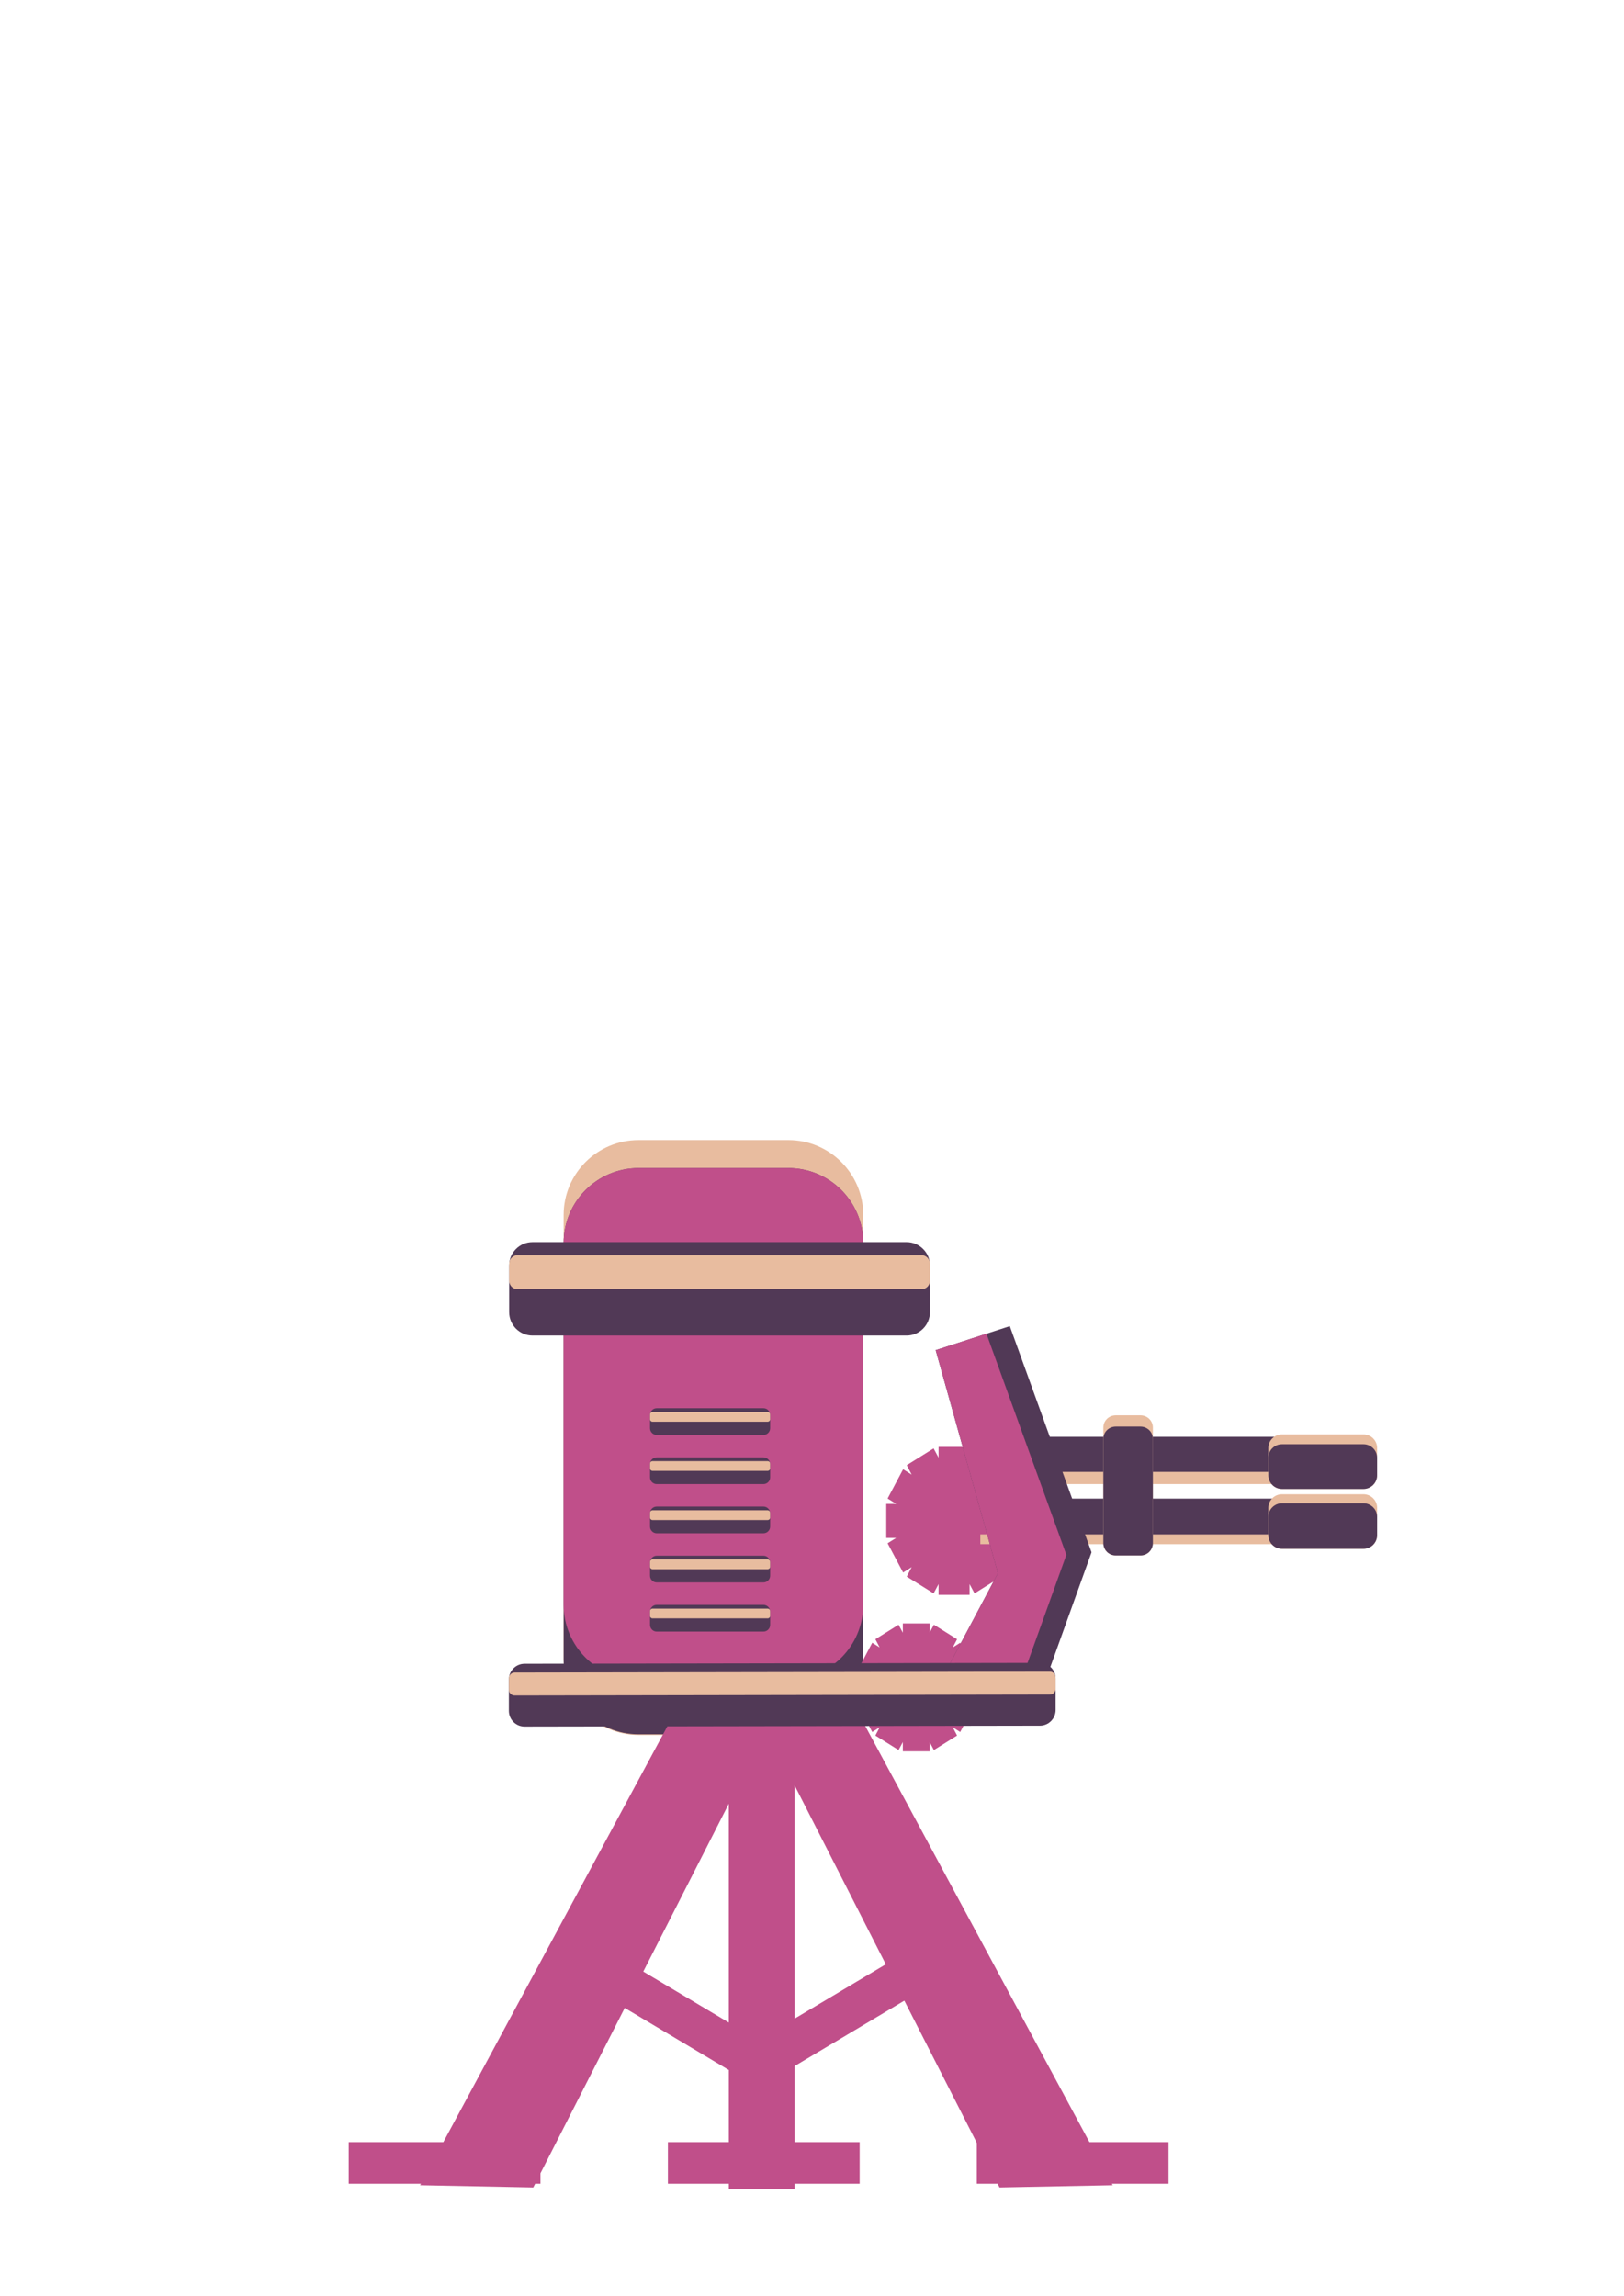 <?xml version="1.0" encoding="UTF-8" standalone="no"?>
<!DOCTYPE svg PUBLIC "-//W3C//DTD SVG 1.1//EN" "http://www.w3.org/Graphics/SVG/1.1/DTD/svg11.dtd">
<svg width="100%" height="100%" viewBox="0 0 1191 1684" version="1.1" xmlns="http://www.w3.org/2000/svg" xmlns:xlink="http://www.w3.org/1999/xlink" xml:space="preserve" xmlns:serif="http://www.serif.com/" style="fill-rule:evenodd;clip-rule:evenodd;stroke-linejoin:round;stroke-miterlimit:2;">
    <g transform="matrix(0.48,0,0,0.48,0,0)">
        <g transform="matrix(41.184,0,0,45.027,-661.771,-22944)">
            <g transform="matrix(0.501,0,0,0.435,0.877,-446.163)">
                <path d="M94.246,2291.85C94.246,2288.63 91.761,2286.01 88.7,2286.01L77.606,2286.01C74.544,2286.01 72.059,2288.63 72.059,2291.85L72.059,2326.59C72.059,2329.81 74.544,2332.43 77.606,2332.43L88.7,2332.43C91.761,2332.43 94.246,2329.81 94.246,2326.59L94.246,2291.85Z" style="fill:rgb(232,188,159);"/>
            </g>
            <g transform="matrix(0.501,0,0,0.414,0.877,-397.207)">
                <path d="M94.246,2292.15C94.246,2288.76 91.761,2286.01 88.7,2286.01L77.606,2286.01C74.544,2286.01 72.059,2288.76 72.059,2292.15L72.059,2326.29C72.059,2329.68 74.544,2332.43 77.606,2332.43L88.7,2332.43C91.761,2332.43 94.246,2329.68 94.246,2326.29L94.246,2292.15Z" style="fill:rgb(81,57,86);"/>
            </g>
            <g transform="matrix(0.731,0,0,0.73,-23.903,-1135.6)">
                <path d="M102.313,2321.41L102.313,2320.91L103.887,2320.91L103.887,2321.41L104.139,2320.98L105.502,2321.76L105.251,2322.2L105.686,2321.95L106.474,2323.31L106.038,2323.56L106.541,2323.56L106.541,2325.14L106.038,2325.14L106.474,2325.39L105.686,2326.75L105.251,2326.5L105.502,2326.94L104.139,2327.72L103.887,2327.29L103.887,2327.79L102.313,2327.79L102.313,2327.29L102.062,2327.72L100.698,2326.94L100.949,2326.5L100.514,2326.75L99.727,2325.39L100.162,2325.14L99.659,2325.14L99.659,2323.56L100.162,2323.56L99.727,2323.31L100.514,2321.95L100.949,2322.2L100.698,2321.76L102.062,2320.98L102.313,2321.41Z" style="fill:rgb(192,79,138);"/>
            </g>
            <g transform="matrix(0.501,0,0,0.351,-1.626,-256.327)">
                <rect x="108.859" y="2320.94" width="28.004" height="3.684" style="fill:rgb(81,57,86);"/>
            </g>
            <g transform="matrix(0.501,0,0,0.112,-2.101,299.568)">
                <rect x="108.859" y="2320.94" width="28.004" height="3.684" style="fill:rgb(232,188,159);"/>
            </g>
            <g transform="matrix(0.501,0,0,0.351,-1.626,-254.23)">
                <rect x="108.859" y="2320.94" width="28.004" height="3.684" style="fill:rgb(81,57,86);"/>
            </g>
            <g transform="matrix(0.501,0,0,0.09,-2.101,352.749)">
                <rect x="108.859" y="2320.94" width="28.004" height="3.684" style="fill:rgb(232,188,159);"/>
            </g>
            <g transform="matrix(0.501,0,0,0.4,-2.13,-369.364)">
                <path d="M138.299,2320.16C138.299,2319.53 137.845,2319.01 137.286,2319.01L131.255,2319.01C130.696,2319.01 130.242,2319.53 130.242,2320.16L130.242,2322.48C130.242,2323.12 130.696,2323.64 131.255,2323.64L137.286,2323.64C137.845,2323.64 138.299,2323.12 138.299,2322.48L138.299,2320.16Z" style="fill:rgb(232,188,159);"/>
                <clipPath id="_clip1">
                    <path d="M138.299,2320.16C138.299,2319.53 137.845,2319.01 137.286,2319.01L131.255,2319.01C130.696,2319.01 130.242,2319.53 130.242,2320.16L130.242,2322.48C130.242,2323.12 130.696,2323.64 131.255,2323.64L137.286,2323.64C137.845,2323.64 138.299,2323.12 138.299,2322.48L138.299,2320.16Z"/>
                </clipPath>
                <g clip-path="url(#_clip1)">
                    <g transform="matrix(1,0,0,1,-1.77636e-15,0.833)">
                        <path d="M138.299,2320.16C138.299,2319.53 137.845,2319.01 137.286,2319.01L131.255,2319.01C130.696,2319.01 130.242,2319.53 130.242,2320.16L130.242,2322.48C130.242,2323.12 130.696,2323.64 131.255,2323.64L137.286,2323.64C137.845,2323.64 138.299,2323.12 138.299,2322.48L138.299,2320.16Z" style="fill:rgb(81,57,86);"/>
                    </g>
                </g>
            </g>
            <g transform="matrix(0.501,0,0,0.4,-2.13,-367.333)">
                <path d="M138.299,2320.16C138.299,2319.53 137.845,2319.01 137.286,2319.01L131.255,2319.01C130.696,2319.01 130.242,2319.53 130.242,2320.16L130.242,2322.48C130.242,2323.12 130.696,2323.64 131.255,2323.64L137.286,2323.64C137.845,2323.64 138.299,2323.12 138.299,2322.48L138.299,2320.16Z" style="fill:rgb(232,188,159);"/>
                <clipPath id="_clip2">
                    <path d="M138.299,2320.16C138.299,2319.53 137.845,2319.01 137.286,2319.01L131.255,2319.01C130.696,2319.01 130.242,2319.53 130.242,2320.16L130.242,2322.48C130.242,2323.12 130.696,2323.64 131.255,2323.64L137.286,2323.64C137.845,2323.64 138.299,2323.12 138.299,2322.48L138.299,2320.16Z"/>
                </clipPath>
                <g clip-path="url(#_clip2)">
                    <g transform="matrix(1,0,0,1,-1.77636e-15,0.766)">
                        <path d="M138.299,2320.16C138.299,2319.53 137.845,2319.01 137.286,2319.01L131.255,2319.01C130.696,2319.01 130.242,2319.53 130.242,2320.16L130.242,2322.48C130.242,2323.12 130.696,2323.64 131.255,2323.64L137.286,2323.64C137.845,2323.64 138.299,2323.12 138.299,2322.48L138.299,2320.16Z" style="fill:rgb(81,57,86);"/>
                    </g>
                </g>
            </g>
            <g transform="matrix(0.228,0,0,1.027,27.306,-1824.03)">
                <path d="M138.299,2319.41C138.299,2319.19 137.396,2319.01 136.285,2319.01L132.256,2319.01C131.145,2319.01 130.242,2319.19 130.242,2319.41L130.242,2323.23C130.242,2323.46 131.145,2323.64 132.256,2323.64L136.285,2323.64C137.396,2323.64 138.299,2323.46 138.299,2323.23L138.299,2319.41Z" style="fill:rgb(232,188,159);"/>
                <clipPath id="_clip3">
                    <path d="M138.299,2319.41C138.299,2319.19 137.396,2319.01 136.285,2319.01L132.256,2319.01C131.145,2319.01 130.242,2319.19 130.242,2319.41L130.242,2323.23C130.242,2323.46 131.145,2323.64 132.256,2323.64L136.285,2323.64C137.396,2323.64 138.299,2323.46 138.299,2323.23L138.299,2319.41Z"/>
                </clipPath>
                <g clip-path="url(#_clip3)">
                    <g transform="matrix(1,0,0,1,5.68434e-14,0.372)">
                        <path d="M138.299,2319.41C138.299,2319.19 137.396,2319.01 136.285,2319.01L132.256,2319.01C131.145,2319.01 130.242,2319.19 130.242,2319.41L130.242,2323.23C130.242,2323.46 131.145,2323.64 132.256,2323.64L136.285,2323.64C137.396,2323.64 138.299,2323.46 138.299,2323.23L138.299,2319.41Z" style="fill:rgb(81,57,86);"/>
                    </g>
                </g>
            </g>
            <g transform="matrix(0.631,0,0,0.631,-14.997,-899.839)">
                <path d="M102.313,2321.41L102.313,2320.91L103.887,2320.91L103.887,2321.41L104.139,2320.98L105.502,2321.76L105.251,2322.2L105.686,2321.95L106.474,2323.31L106.038,2323.56L106.541,2323.56L106.541,2325.14L106.038,2325.14L106.474,2325.39L105.686,2326.75L105.251,2326.5L105.502,2326.94L104.139,2327.72L103.887,2327.29L103.887,2327.79L102.313,2327.79L102.313,2327.29L102.062,2327.72L100.698,2326.94L100.949,2326.5L100.514,2326.75L99.727,2325.39L100.162,2325.14L99.659,2325.14L99.659,2323.56L100.162,2323.56L99.727,2323.31L100.514,2321.95L100.949,2322.2L100.698,2321.76L102.062,2320.98L102.313,2321.41Z" style="fill:rgb(192,79,138);"/>
            </g>
            <g transform="matrix(0.501,0,0,0.374,0.877,-305.767)">
                <path d="M94.246,2292.8C94.246,2289.05 91.761,2286.01 88.7,2286.01L77.606,2286.01C74.544,2286.01 72.059,2289.05 72.059,2292.8L72.059,2325.64C72.059,2329.39 74.544,2332.43 77.606,2332.43L88.7,2332.43C91.761,2332.43 94.246,2329.39 94.246,2325.64L94.246,2292.8Z" style="fill:rgb(192,79,138);"/>
            </g>
            <g transform="matrix(0.501,0,0,0.5,1.479,-599.39)">
                <path d="M97.982,2303.79C97.982,2302.92 97.207,2302.21 96.251,2302.21L68.554,2302.21C67.599,2302.21 66.823,2302.92 66.823,2303.79L66.823,2306.96C66.823,2307.84 67.599,2308.55 68.554,2308.55L96.251,2308.55C97.207,2308.55 97.982,2307.84 97.982,2306.96L97.982,2303.79Z" style="fill:rgb(81,57,86);"/>
                <clipPath id="_clip4">
                    <path d="M97.982,2303.79C97.982,2302.92 97.207,2302.21 96.251,2302.21L68.554,2302.21C67.599,2302.21 66.823,2302.92 66.823,2303.79L66.823,2306.96C66.823,2307.84 67.599,2308.55 68.554,2308.55L96.251,2308.55C97.207,2308.55 97.982,2307.84 97.982,2306.96L97.982,2303.79Z"/>
                </clipPath>
                <g clip-path="url(#_clip4)">
                    <g transform="matrix(1,0,0,0.365,-4.44089e-15,1462.79)">
                        <path d="M97.982,2303.79C97.982,2302.92 97.699,2302.21 97.351,2302.21L67.454,2302.21C67.106,2302.21 66.823,2302.92 66.823,2303.79L66.823,2306.96C66.823,2307.84 67.106,2308.55 67.454,2308.55L97.351,2308.55C97.699,2308.55 97.982,2307.84 97.982,2306.96L97.982,2303.79Z" style="fill:rgb(232,188,159);"/>
                    </g>
                </g>
            </g>
            <g transform="matrix(0.143,0,0,0.143,30.628,228.136)">
                <path d="M97.982,2303.79C97.982,2302.92 97.207,2302.21 96.251,2302.21L68.554,2302.21C67.599,2302.21 66.823,2302.92 66.823,2303.79L66.823,2306.96C66.823,2307.84 67.599,2308.55 68.554,2308.55L96.251,2308.55C97.207,2308.55 97.982,2307.84 97.982,2306.96L97.982,2303.79Z" style="fill:rgb(81,57,86);"/>
                <clipPath id="_clip5">
                    <path d="M97.982,2303.79C97.982,2302.92 97.207,2302.21 96.251,2302.21L68.554,2302.21C67.599,2302.21 66.823,2302.92 66.823,2303.79L66.823,2306.96C66.823,2307.84 67.599,2308.55 68.554,2308.55L96.251,2308.55C97.207,2308.55 97.982,2307.84 97.982,2306.96L97.982,2303.79Z"/>
                </clipPath>
                <g clip-path="url(#_clip5)">
                    <g transform="matrix(1,0,0,0.365,-4.44089e-15,1462.79)">
                        <path d="M97.982,2303.79C97.982,2302.92 97.699,2302.21 97.351,2302.21L67.454,2302.21C67.106,2302.21 66.823,2302.92 66.823,2303.79L66.823,2306.96C66.823,2307.84 67.106,2308.55 67.454,2308.55L97.351,2308.55C97.699,2308.55 97.982,2307.84 97.982,2306.96L97.982,2303.79Z" style="fill:rgb(232,188,159);"/>
                    </g>
                </g>
            </g>
            <g transform="matrix(0.143,0,0,0.143,30.628,229.804)">
                <path d="M97.982,2303.79C97.982,2302.92 97.207,2302.21 96.251,2302.21L68.554,2302.21C67.599,2302.21 66.823,2302.92 66.823,2303.79L66.823,2306.96C66.823,2307.84 67.599,2308.55 68.554,2308.55L96.251,2308.55C97.207,2308.55 97.982,2307.84 97.982,2306.96L97.982,2303.79Z" style="fill:rgb(81,57,86);"/>
                <clipPath id="_clip6">
                    <path d="M97.982,2303.79C97.982,2302.92 97.207,2302.21 96.251,2302.21L68.554,2302.21C67.599,2302.21 66.823,2302.92 66.823,2303.79L66.823,2306.96C66.823,2307.84 67.599,2308.55 68.554,2308.55L96.251,2308.55C97.207,2308.55 97.982,2307.84 97.982,2306.96L97.982,2303.79Z"/>
                </clipPath>
                <g clip-path="url(#_clip6)">
                    <g transform="matrix(1,0,0,0.365,-4.44089e-15,1462.79)">
                        <path d="M97.982,2303.79C97.982,2302.92 97.699,2302.21 97.351,2302.21L67.454,2302.21C67.106,2302.21 66.823,2302.92 66.823,2303.79L66.823,2306.96C66.823,2307.84 67.106,2308.55 67.454,2308.55L97.351,2308.55C97.699,2308.55 97.982,2307.84 97.982,2306.96L97.982,2303.79Z" style="fill:rgb(232,188,159);"/>
                    </g>
                </g>
            </g>
            <g transform="matrix(0.143,0,0,0.143,30.628,231.473)">
                <path d="M97.982,2303.79C97.982,2302.92 97.207,2302.21 96.251,2302.21L68.554,2302.21C67.599,2302.21 66.823,2302.92 66.823,2303.79L66.823,2306.96C66.823,2307.84 67.599,2308.55 68.554,2308.55L96.251,2308.55C97.207,2308.55 97.982,2307.84 97.982,2306.96L97.982,2303.79Z" style="fill:rgb(81,57,86);"/>
                <clipPath id="_clip7">
                    <path d="M97.982,2303.79C97.982,2302.92 97.207,2302.21 96.251,2302.21L68.554,2302.21C67.599,2302.21 66.823,2302.92 66.823,2303.79L66.823,2306.96C66.823,2307.84 67.599,2308.55 68.554,2308.55L96.251,2308.55C97.207,2308.55 97.982,2307.84 97.982,2306.96L97.982,2303.79Z"/>
                </clipPath>
                <g clip-path="url(#_clip7)">
                    <g transform="matrix(1,0,0,0.365,-4.44089e-15,1462.79)">
                        <path d="M97.982,2303.79C97.982,2302.92 97.699,2302.21 97.351,2302.21L67.454,2302.21C67.106,2302.21 66.823,2302.92 66.823,2303.79L66.823,2306.96C66.823,2307.84 67.106,2308.55 67.454,2308.55L97.351,2308.55C97.699,2308.55 97.982,2307.84 97.982,2306.96L97.982,2303.79Z" style="fill:rgb(232,188,159);"/>
                    </g>
                </g>
            </g>
            <g transform="matrix(0.143,0,0,0.143,30.628,233.141)">
                <path d="M97.982,2303.79C97.982,2302.92 97.207,2302.21 96.251,2302.21L68.554,2302.21C67.599,2302.21 66.823,2302.92 66.823,2303.79L66.823,2306.96C66.823,2307.84 67.599,2308.55 68.554,2308.55L96.251,2308.55C97.207,2308.55 97.982,2307.84 97.982,2306.96L97.982,2303.79Z" style="fill:rgb(81,57,86);"/>
                <clipPath id="_clip8">
                    <path d="M97.982,2303.79C97.982,2302.92 97.207,2302.21 96.251,2302.21L68.554,2302.21C67.599,2302.21 66.823,2302.92 66.823,2303.79L66.823,2306.96C66.823,2307.84 67.599,2308.55 68.554,2308.55L96.251,2308.55C97.207,2308.55 97.982,2307.84 97.982,2306.96L97.982,2303.79Z"/>
                </clipPath>
                <g clip-path="url(#_clip8)">
                    <g transform="matrix(1,0,0,0.365,-4.44089e-15,1462.79)">
                        <path d="M97.982,2303.79C97.982,2302.92 97.699,2302.21 97.351,2302.21L67.454,2302.21C67.106,2302.21 66.823,2302.92 66.823,2303.79L66.823,2306.96C66.823,2307.84 67.106,2308.55 67.454,2308.55L97.351,2308.55C97.699,2308.55 97.982,2307.84 97.982,2306.96L97.982,2303.79Z" style="fill:rgb(232,188,159);"/>
                    </g>
                </g>
            </g>
            <g transform="matrix(0.143,0,0,0.143,30.628,234.81)">
                <path d="M97.982,2303.79C97.982,2302.92 97.207,2302.21 96.251,2302.21L68.554,2302.21C67.599,2302.21 66.823,2302.92 66.823,2303.79L66.823,2306.96C66.823,2307.84 67.599,2308.55 68.554,2308.55L96.251,2308.55C97.207,2308.55 97.982,2307.84 97.982,2306.96L97.982,2303.79Z" style="fill:rgb(81,57,86);"/>
                <clipPath id="_clip9">
                    <path d="M97.982,2303.79C97.982,2302.92 97.207,2302.21 96.251,2302.21L68.554,2302.21C67.599,2302.21 66.823,2302.92 66.823,2303.79L66.823,2306.96C66.823,2307.84 67.599,2308.55 68.554,2308.55L96.251,2308.55C97.207,2308.55 97.982,2307.84 97.982,2306.96L97.982,2303.79Z"/>
                </clipPath>
                <g clip-path="url(#_clip9)">
                    <g transform="matrix(1,0,0,0.365,-4.44089e-15,1462.79)">
                        <path d="M97.982,2303.79C97.982,2302.92 97.699,2302.21 97.351,2302.21L67.454,2302.21C67.106,2302.21 66.823,2302.92 66.823,2303.79L66.823,2306.96C66.823,2307.84 67.106,2308.55 67.454,2308.55L97.351,2308.55C97.699,2308.55 97.982,2307.84 97.982,2306.96L97.982,2303.79Z" style="fill:rgb(232,188,159);"/>
                    </g>
                </g>
            </g>
            <g transform="matrix(0.501,0,0,0.5,-1.571,-602.614)">
                <path d="M104.495,2315.99L109.105,2331.13L104.085,2339.8L111.974,2340.08L116.036,2329.71L109.984,2314.36L104.495,2315.99Z" style="fill:rgb(81,57,86);"/>
                <clipPath id="_clip10">
                    <path d="M104.495,2315.99L109.105,2331.13L104.085,2339.8L111.974,2340.08L116.036,2329.71L109.984,2314.36L104.495,2315.99Z"/>
                </clipPath>
                <g clip-path="url(#_clip10)">
                    <g transform="matrix(1,0,0,1,-1.864,0.173)">
                        <path d="M104.495,2315.99L109.105,2331.13L104.085,2339.8L111.974,2340.08L116.036,2329.71L109.984,2314.36L104.495,2315.99Z" style="fill:rgb(192,79,138);"/>
                    </g>
                </g>
            </g>
            <g transform="matrix(0.918,0.529,-0.25,0.433,571.114,-460.918)">
                <path d="M55.239,2306.37L52.208,2310.44L52.051,2348.97L55.517,2344.91L55.239,2306.37Z" style="fill:rgb(192,79,138);"/>
            </g>
            <g transform="matrix(0.501,0,0,0.5,-2.101,-602.476)">
                <rect x="62.088" y="2369.47" width="14.198" height="2.824" style="fill:rgb(192,79,138);"/>
            </g>
            <g transform="matrix(0.501,0,0,0.5,21.2,-602.476)">
                <rect x="62.088" y="2369.47" width="14.198" height="2.824" style="fill:rgb(192,79,138);"/>
            </g>
            <g transform="matrix(0.501,0,0,0.5,9.741,-602.476)">
                <rect x="62.088" y="2369.47" width="14.198" height="2.824" style="fill:rgb(192,79,138);"/>
            </g>
            <g transform="matrix(0.44,0.24,-0.24,0.439,578.943,-479.907)">
                <rect x="62.088" y="2369.47" width="14.198" height="2.824" style="fill:rgb(192,79,138);"/>
            </g>
            <g transform="matrix(-0.44,0.24,0.24,0.439,-490.533,-479.907)">
                <rect x="62.088" y="2369.47" width="14.198" height="2.824" style="fill:rgb(192,79,138);"/>
            </g>
            <g transform="matrix(-0.918,0.529,0.25,0.433,-482.113,-460.918)">
                <path d="M55.239,2306.37L52.208,2310.44L52.051,2348.97L55.517,2344.91L55.239,2306.37Z" style="fill:rgb(192,79,138);"/>
            </g>
            <g transform="matrix(0.501,0,0,0.5,-2.456,-602.476)">
                <rect x="90.944" y="2340.5" width="4.87" height="32.164" style="fill:rgb(192,79,138);"/>
            </g>
            <g transform="matrix(0.651,-0.001,0,0.336,-8.555,-207.45)">
                <path d="M97.982,2303.79C97.982,2302.92 97.581,2302.21 97.087,2302.21L67.719,2302.21C67.224,2302.21 66.823,2302.92 66.823,2303.79L66.823,2306.96C66.823,2307.84 67.224,2308.55 67.719,2308.55L97.087,2308.55C97.581,2308.55 97.982,2307.84 97.982,2306.96L97.982,2303.79Z" style="fill:rgb(81,57,86);"/>
                <clipPath id="_clip11">
                    <path d="M97.982,2303.79C97.982,2302.92 97.581,2302.21 97.087,2302.21L67.719,2302.21C67.224,2302.21 66.823,2302.92 66.823,2303.79L66.823,2306.96C66.823,2307.84 67.224,2308.55 67.719,2308.55L97.087,2308.55C97.581,2308.55 97.982,2307.84 97.982,2306.96L97.982,2303.79Z"/>
                </clipPath>
                <g clip-path="url(#_clip11)">
                    <g transform="matrix(1,0,0,0.365,-4.44089e-15,1462.79)">
                        <path d="M97.982,2303.79C97.982,2302.92 97.836,2302.21 97.656,2302.21L67.15,2302.21C66.97,2302.21 66.823,2302.92 66.823,2303.79L66.823,2306.96C66.823,2307.84 66.97,2308.55 67.15,2308.55L97.656,2308.55C97.836,2308.55 97.982,2307.84 97.982,2306.96L97.982,2303.79Z" style="fill:rgb(232,188,159);"/>
                    </g>
                </g>
            </g>
        </g>
    </g>
</svg>
